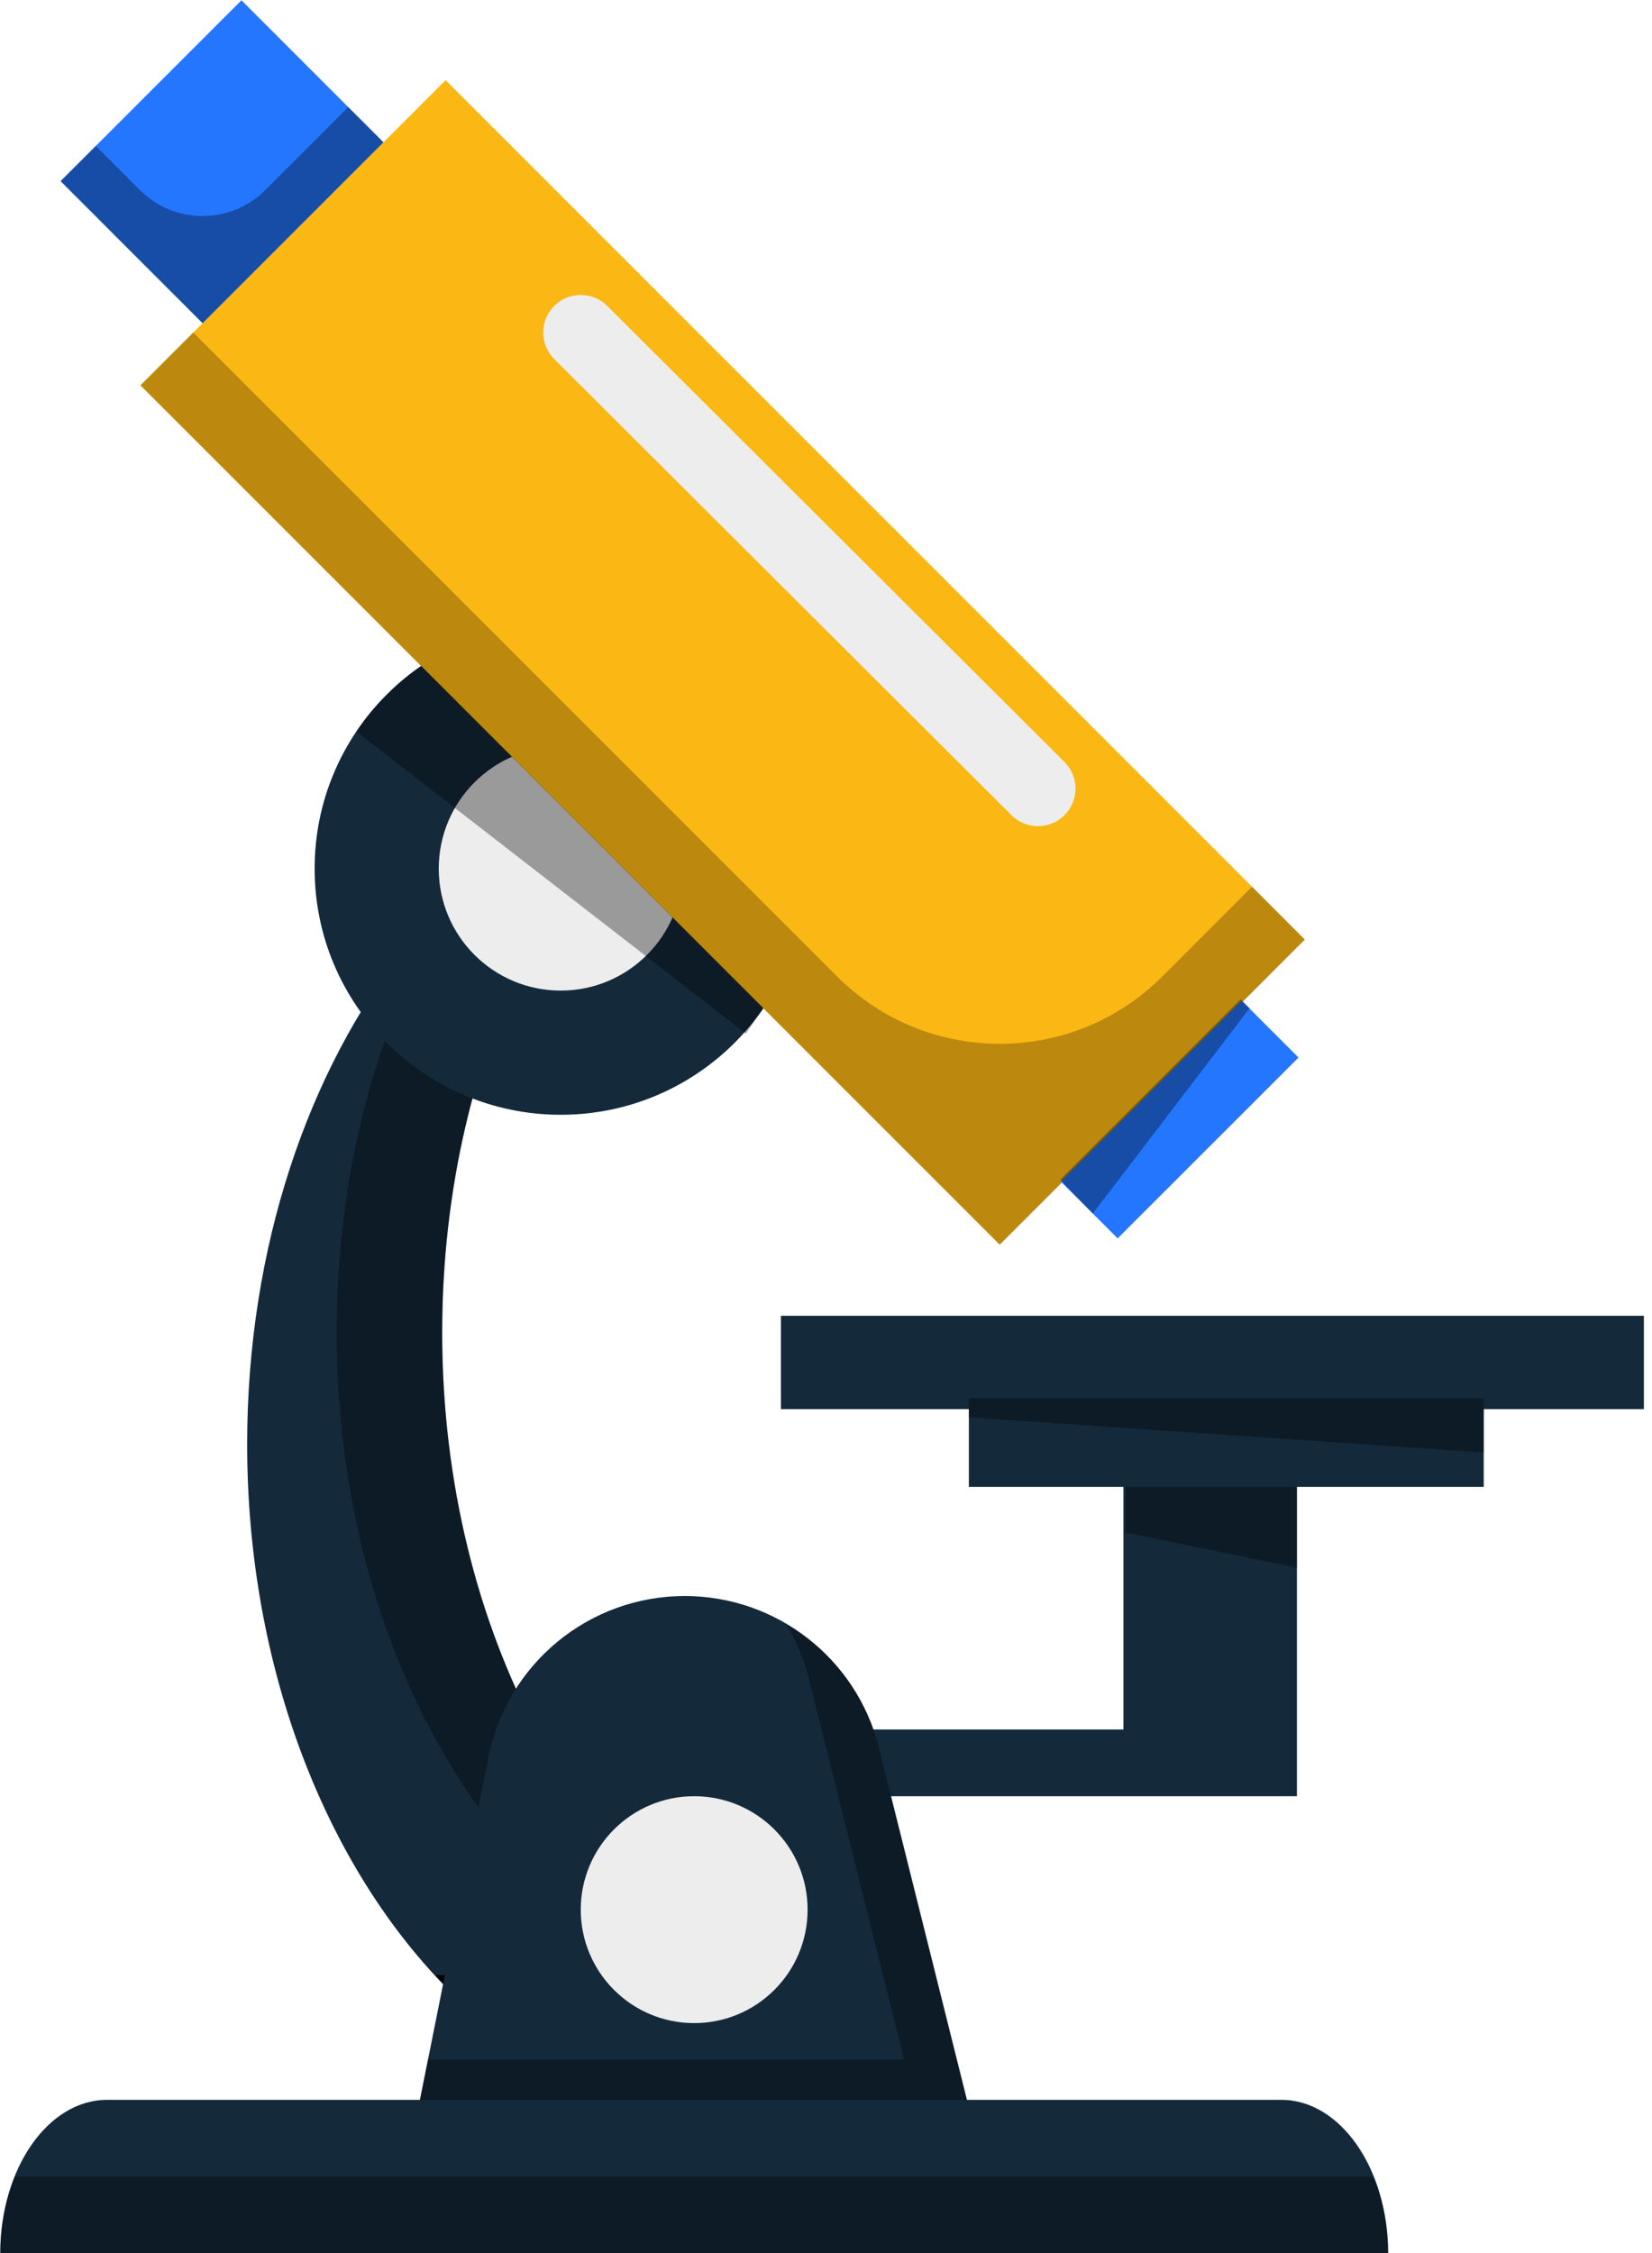<svg xmlns="http://www.w3.org/2000/svg" xmlns:xlink="http://www.w3.org/1999/xlink" preserveAspectRatio="xMidYMid" width="44" height="60" viewBox="0 0 44 60">
  <defs>
    <style>

      .cls-3 {
        fill: #142a3b;
      }

      .cls-4 {
        fill: #000000;
      }

      .cls-5 {
        fill: #000000;
        opacity: 0.35;
      }

      .cls-10 {
        fill: #ededed;
      }

      .cls-15 {
        fill: #fbb713;
      }

      .cls-16 {
        fill: #2476ff;
      }

      .cls-17 {
        fill: #000000;
        opacity: 0.25;
      }
    </style>
  </defs>
  <g id="group-281svg">
    <path d="M11.994,52.597 C11.994,52.597 20.799,52.597 20.799,52.597 C15.562,50.241 11.777,43.472 11.777,35.484 C11.777,31.666 12.642,28.128 14.117,25.216 C14.117,25.216 10.810,25.216 10.810,25.216 C8.211,28.505 6.583,33.220 6.583,38.460 C6.583,44.456 8.716,49.764 11.994,53.037 C11.994,53.037 11.994,52.597 11.994,52.597 Z" id="path-1" class="cls-3" fill-rule="evenodd"/>
    <path d="M11.994,53.037 C11.994,53.037 11.994,52.597 11.994,52.597 C11.994,52.597 11.603,52.597 11.603,52.597 C11.735,52.741 11.857,52.901 11.994,53.037 Z" id="path-2" class="cls-4" fill-rule="evenodd"/>
    <path d="M11.777,35.484 C11.777,31.666 12.642,28.128 14.117,25.216 C14.117,25.216 11.305,25.216 11.305,25.216 C9.830,28.128 8.965,31.666 8.965,35.484 C8.965,43.472 12.749,50.241 17.987,52.597 C17.987,52.597 20.799,52.597 20.799,52.597 C15.562,50.241 11.777,43.472 11.777,35.484 Z" id="path-3" class="cls-5" fill-rule="evenodd"/>
    <path d="M29.922,39.126 C29.922,39.126 29.922,46.057 29.922,46.057 C29.922,46.057 20.749,46.057 20.749,46.057 C20.749,46.057 20.749,47.834 20.749,47.834 C20.749,47.834 34.543,47.834 34.543,47.834 C34.543,47.834 34.543,47.479 34.543,47.479 C34.543,47.479 34.543,46.057 34.543,46.057 C34.543,46.057 34.543,39.126 34.543,39.126 C34.543,39.126 29.922,39.126 29.922,39.126 Z" id="path-4" class="cls-3" fill-rule="evenodd"/>
    <path d="M25.953,56.720 C25.953,56.720 11.025,56.720 11.025,56.720 C11.025,56.720 13.012,46.787 13.012,46.787 C13.510,44.296 15.697,42.503 18.238,42.503 C18.238,42.503 18.238,42.503 18.238,42.503 C20.684,42.503 22.815,44.167 23.408,46.539 C23.408,46.539 25.953,56.720 25.953,56.720 Z" id="path-5" class="cls-3" fill-rule="evenodd"/>
    <path d="M23.408,46.539 C23.052,45.116 22.136,43.956 20.936,43.249 C21.194,43.685 21.406,44.154 21.533,44.664 C21.533,44.664 24.078,54.845 24.078,54.845 C24.078,54.845 11.400,54.845 11.400,54.845 C11.400,54.845 11.025,56.720 11.025,56.720 C11.025,56.720 25.953,56.720 25.953,56.720 C25.953,56.720 23.408,46.539 23.408,46.539 Z" id="path-6" class="cls-5" fill-rule="evenodd"/>
    <path d="M21.489,23.132 C21.489,26.752 18.555,29.687 14.935,29.687 C11.315,29.687 8.380,26.752 8.380,23.132 C8.380,19.512 11.315,16.577 14.935,16.577 C18.555,16.577 21.489,19.512 21.489,23.132 Z" id="path-7" class="cls-3" fill-rule="evenodd"/>
    <path d="M21.510,50.855 C21.510,52.524 20.158,53.876 18.489,53.876 C16.821,53.876 15.468,52.524 15.468,50.855 C15.468,49.187 16.821,47.834 18.489,47.834 C20.158,47.834 21.510,49.187 21.510,50.855 Z" id="path-8" class="cls-10" fill-rule="evenodd"/>
    <path d="M18.184,23.132 C18.184,24.926 16.729,26.380 14.935,26.380 C13.141,26.380 11.686,24.926 11.686,23.132 C11.686,21.338 13.141,19.883 14.935,19.883 C16.729,19.883 18.184,21.338 18.184,23.132 Z" id="path-9" class="cls-10" fill-rule="evenodd"/>
    <path d="M43.784,37.527 C43.784,37.527 20.799,37.527 20.799,37.527 C20.799,37.527 20.799,35.039 20.799,35.039 C20.799,35.039 43.784,35.039 43.784,35.039 C43.784,35.039 43.784,37.527 43.784,37.527 Z" id="path-10" class="cls-3" fill-rule="evenodd"/>
    <path d="M39.519,39.596 C39.519,39.596 25.805,39.596 25.805,39.596 C25.805,39.596 25.805,37.235 25.805,37.235 C25.805,37.235 39.519,37.235 39.519,37.235 C39.519,37.235 39.519,39.596 39.519,39.596 Z" id="path-11" class="cls-3" fill-rule="evenodd"/>
    <path d="M39.519,38.682 C39.519,38.682 25.805,37.745 25.805,37.745 C25.805,37.745 25.805,37.235 25.805,37.235 C25.805,37.235 39.519,37.235 39.519,37.235 C39.519,37.235 39.519,38.682 39.519,38.682 Z" id="path-12" class="cls-5" fill-rule="evenodd"/>
    <path d="M34.753,25.021 C34.753,25.021 26.627,33.147 26.627,33.147 C26.627,33.147 3.741,10.262 3.741,10.262 C3.741,10.262 11.868,2.136 11.868,2.136 C11.868,2.136 34.753,25.021 34.753,25.021 Z" id="path-13" class="cls-15" fill-rule="evenodd"/>
    <path d="M10.213,3.790 C10.213,3.790 5.396,8.607 5.396,8.607 C5.396,8.607 1.614,4.824 1.614,4.824 C1.614,4.824 6.431,0.008 6.431,0.008 C6.431,0.008 10.213,3.790 10.213,3.790 Z" id="path-14" class="cls-16" fill-rule="evenodd"/>
    <path d="M22.296,26.004 C22.296,26.004 5.147,8.855 5.147,8.855 C5.147,8.855 3.741,10.262 3.741,10.262 C3.741,10.262 26.627,33.147 26.627,33.147 C26.627,33.147 34.753,25.021 34.753,25.021 C34.753,25.021 33.347,23.614 33.347,23.614 C33.347,23.614 30.958,26.004 30.958,26.004 C28.566,28.395 24.688,28.395 22.296,26.004 Z" id="path-15" class="cls-17" fill-rule="evenodd"/>
    <path d="M3.726,5.061 C3.726,5.061 2.551,3.887 2.551,3.887 C2.551,3.887 1.614,4.824 1.614,4.824 C1.614,4.824 5.396,8.607 5.396,8.607 C5.396,8.607 10.213,3.790 10.213,3.790 C10.213,3.790 9.275,2.853 9.275,2.853 C9.275,2.853 7.066,5.061 7.066,5.061 C6.143,5.984 4.648,5.984 3.726,5.061 Z" id="path-16" class="cls-5" fill-rule="evenodd"/>
    <path d="M34.585,28.163 C34.585,28.163 29.768,32.979 29.768,32.979 C29.768,32.979 28.254,31.465 28.254,31.465 C28.254,31.465 33.071,26.648 33.071,26.648 C33.071,26.648 34.585,28.163 34.585,28.163 Z" id="path-17" class="cls-16" fill-rule="evenodd"/>
    <path d="M34.128,55.920 C34.128,55.920 2.851,55.920 2.851,55.920 C1.280,55.920 0.007,57.750 0.007,60.007 C0.007,60.007 36.972,60.007 36.972,60.007 C36.972,57.750 35.698,55.920 34.128,55.920 Z" id="path-18" class="cls-3" fill-rule="evenodd"/>
    <path d="M0.007,60.007 C0.007,60.007 36.972,60.007 36.972,60.007 C36.972,59.259 36.821,58.567 36.577,57.964 C36.577,57.964 0.401,57.964 0.401,57.964 C0.157,58.567 0.007,59.259 0.007,60.007 Z" id="path-19" class="cls-5" fill-rule="evenodd"/>
    <path d="M9.491,19.481 C9.491,19.481 19.865,27.525 19.865,27.525 C20.334,26.844 19.865,27.525 20.334,26.844 C20.334,26.844 11.223,17.732 11.223,17.732 C10.542,18.201 9.953,18.795 9.491,19.481 Z" id="path-20" class="cls-5" fill-rule="evenodd"/>
    <path d="M34.543,41.751 C34.543,41.751 29.984,40.813 29.984,40.813 C29.984,40.813 29.984,39.596 29.984,39.596 C29.984,39.596 34.543,39.596 34.543,39.596 C34.543,39.596 34.543,41.751 34.543,41.751 Z" id="path-21" class="cls-5" fill-rule="evenodd"/>
    <path d="M33.284,26.847 C33.284,26.847 29.106,32.317 29.106,32.317 C29.106,32.317 28.239,31.417 28.239,31.417 C28.239,31.417 33.046,26.610 33.046,26.610 C33.046,26.610 33.284,26.847 33.284,26.847 Z" id="path-22" class="cls-5" fill-rule="evenodd"/>
    <path d="M27.646,22.001 C27.391,22.001 27.135,21.904 26.940,21.709 C26.940,21.709 14.762,9.563 14.762,9.563 C14.371,9.173 14.370,8.540 14.760,8.149 C15.149,7.758 15.783,7.757 16.174,8.147 C16.174,8.147 28.352,20.293 28.352,20.293 C28.743,20.683 28.744,21.316 28.354,21.707 C28.159,21.903 27.902,22.001 27.646,22.001 Z" id="path-23" class="cls-10" fill-rule="evenodd"/>
  </g>
</svg>
